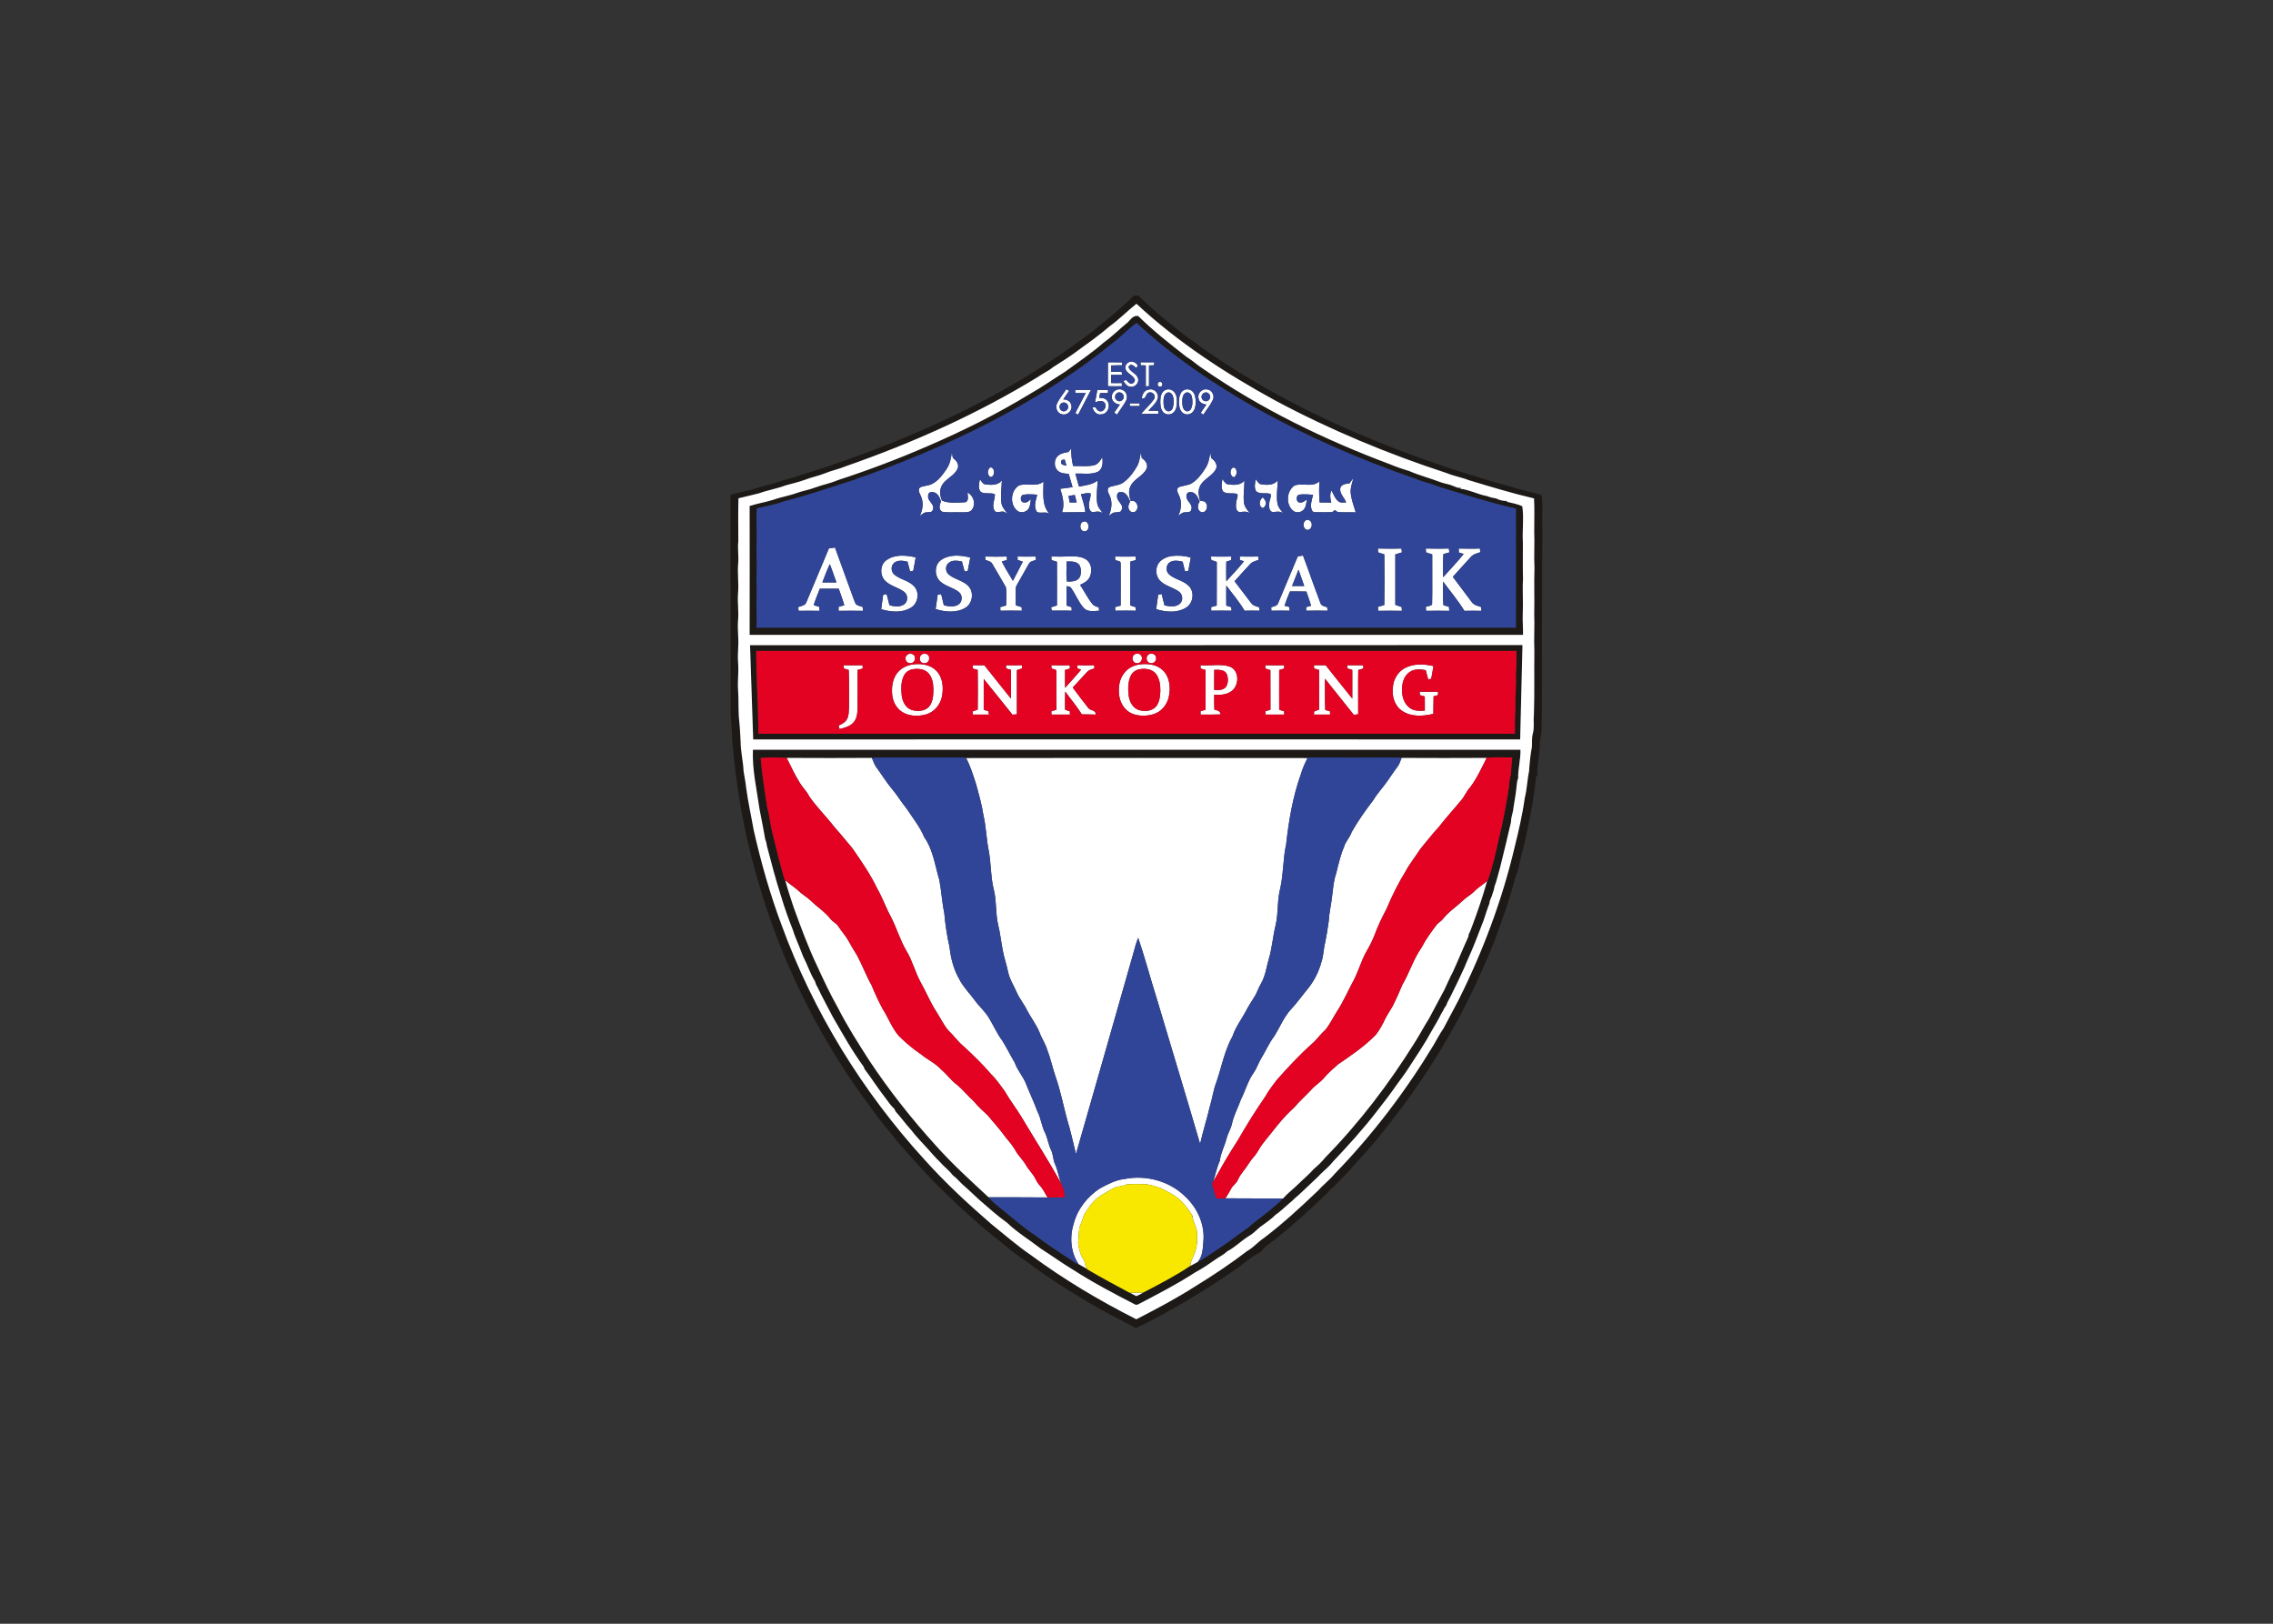 <svg clip-rule="evenodd" fill-rule="evenodd" stroke-linejoin="round" stroke-miterlimit="2" viewBox="0 0 560 400" xmlns="http://www.w3.org/2000/svg" xmlns:xlink="http://www.w3.org/1999/xlink"><rect x="0" y="0" width="560" height="400" fill="#333333" stroke="none"/><clipPath id="a"><path clip-rule="evenodd" d="m9.5 6.396h29.562v37.604h-29.562z"/></clipPath><g transform="matrix(6.765 0 0 6.765 115.729 29.528)"><g clip-path="url(#a)"><path d="m10.594 23.234c.052.605.146 1.203.239 1.802.073.266.105.547.162.818.146.61.297 1.214.469 1.813.01.005.02.015.026.021.088.333.198.661.307.989.255.714.521 1.432.849 2.12.239.526.489 1.052.771 1.552.333.656.729 1.271 1.125 1.891.729 1.099 1.547 2.135 2.432 3.114.599.667 1.266 1.271 1.922 1.88.167.209.396.355.594.532.359.276.698.593 1.083.838.422.318.865.615 1.318.906.088.058.172.136.281.157.104.057.208.119.312.177l.006.015c.505.297 1.02.573 1.536.849h.01c.079.042.157.084.24.125.083-.036.172-.078.25-.13.583-.302 1.167-.604 1.708-.969.094-.047.188-.093.276-.145.084-.042.172-.094.256-.146.38-.261.776-.505 1.14-.787.193-.156.417-.276.594-.453.385-.297.776-.588 1.12-.927.166-.193.37-.338.547-.521.187-.182.395-.349.567-.547.151-.13.297-.265.422-.422 1.235-1.265 2.313-2.682 3.255-4.182.183-.281.334-.583.516-.864.188-.355.38-.709.568-1.063.104-.219.198-.443.312-.656.193-.422.37-.86.563-1.281 0-.021.005-.058.01-.084.057-.104.099-.224.141-.338.198-.526.38-1.063.531-1.604l.026-.021c.188-.521.297-1.063.422-1.599.141-.584.25-1.177.344-1.771.01-.162.031-.328.073-.484.01-.209.031-.417.052-.625-.313.01-.625-.021-.933.02-1.031.006-2.067.006-3.104 0-.073-.005-.146-.015-.218-.015-1.021 0-2.037.005-3.058 0-.052 0-.099.005-.146.021-4.145-.006-8.291-.006-12.437 0-.037-.026-.089-.016-.136-.021-.895.005-1.796 0-2.692 0-.203.005-.401-.005-.599.015-1.037.006-2.073.006-3.104 0-.318-.026-.636-.026-.948 0m-.281-.297h27.953c.01.349-.094.693-.084 1.042-.036.073-.041.156-.052.235-.021.281-.078.557-.12.838-.015.177-.093.339-.093.516-.11.494-.229.984-.349 1.479-.052.213-.115.427-.172.64-.016.068-.042.136-.068.204-.015.052-.026.109-.036.161-.026.068-.047.13-.063.198-.031.062-.057.13-.083.203-.005.021-.011.063-.011.083-.083.198-.14.401-.208.605-.193.5-.38 1.005-.609 1.489-.031.078-.058.156-.094.235-.156.338-.312.671-.479 1.005-.057.125-.141.245-.182.375-.026.036-.047.073-.073.109-.032.068-.068.136-.11.198-.099.208-.218.401-.338.599-.261.484-.573.943-.875 1.406-.12.198-.261.375-.396.563-.229.333-.474.651-.724.969-.5.651-1.052 1.26-1.62 1.859-.13.172-.302.302-.453.453-.026.026-.052.052-.078.083-.188.172-.37.355-.557.526-.099.094-.198.188-.302.271-.063.073-.136.125-.209.188-.161.135-.312.286-.489.401-.136.151-.308.265-.469.385-.167.11-.292.271-.469.375-.286.172-.526.422-.823.578-.125.125-.286.193-.432.297-.234.167-.479.334-.734.469-.672.437-1.386.802-2.094 1.172h-.073c-.771-.396-1.542-.802-2.271-1.271-.401-.24-.776-.516-1.172-.766-.406-.317-.854-.583-1.234-.948-.36-.255-.683-.552-1.021-.838-.047-.047-.099-.094-.151-.141-.151-.151-.313-.291-.474-.432-.078-.083-.156-.167-.24-.245-.078-.047-.135-.125-.192-.193-.12-.125-.256-.234-.37-.369-.151-.141-.287-.302-.432-.459-.204-.234-.428-.453-.615-.703-.198-.213-.365-.453-.557-.661-.021-.037-.037-.068-.052-.099-.141-.13-.245-.297-.365-.448-.25-.328-.469-.677-.724-1.005-.005-.021-.021-.058-.026-.084-.422-.573-.771-1.203-1.13-1.823-.141-.276-.292-.546-.433-.828-.057-.114-.104-.229-.171-.338-.016-.042-.026-.084-.042-.125-.177-.281-.276-.61-.432-.906-.084-.23-.183-.454-.271-.678-.037-.099-.078-.192-.104-.291-.157-.396-.302-.797-.422-1.203-.198-.61-.36-1.23-.521-1.849-.016-.089-.031-.172-.063-.25-.062-.37-.14-.735-.208-1.099-.099-.719-.271-1.427-.239-2.157m.119-3.598c.006 1.005.073 2.005.084 3.015 9.182-.005 18.364-.005 27.547 0-.006-.312 0-.62.02-.927-.015-.401.037-.802.016-1.208.021-.292.026-.589.021-.88zm-.224-.209c9.375 0 18.75 0 28.131-.005-.026 1.146-.058 2.292-.084 3.438-9.312-.006-18.625 0-27.932 0-.047-1.146-.073-2.292-.115-3.433m13.193-10.995c-1.151.948-2.411 1.756-3.713 2.48-1.657.916-3.396 1.666-5.178 2.312-.166.047-.333.109-.494.177-.855.271-1.703.568-2.568.787-.323.119-.656.177-.99.255-.02.239-.02.479-.01.719.021.349-.021.697 0 1.046s-.021.698 0 1.047c.016.24-.01.485-.005.724-.005.271.026.537-.005.808 9.223-.006 18.442 0 27.661 0 0-1.448.005-2.891 0-4.339-.531-.104-1.047-.271-1.563-.411-.526-.167-1.062-.308-1.578-.5-.187-.053-.375-.105-.552-.183-2.021-.698-3.984-1.557-5.849-2.604-1.521-.87-2.984-1.864-4.271-3.057-.317.219-.572.515-.885.739m.563-.765c.109-.11.208-.266.385-.224.547.541 1.151 1.015 1.755 1.484.209.125.38.292.584.422 2.109 1.464 4.427 2.594 6.828 3.49.234.099.468.177.708.25.359.156.74.255 1.104.395.162.063.333.073.49.146.088.032.177.089.276.058l-.021.041c.307.037.588.177.885.25.016.005.052.011.068.011.12.047.245.078.375.099.052.036.115.052.177.067.063.011.125.026.193.016l-.005.031c.187.052.39.078.567.167.058.432-.005.88.021 1.318 0 .442-.01.885.005 1.328-.026.427.011.854-.01 1.281-.01.255.01.505.01.755h-28.166c.005-1.562 0-3.13 0-4.693.286-.093.583-.14.864-.229.292-.104.594-.146.881-.255.213-.073.437-.109.651-.193.265-.099.552-.151.817-.265 1.104-.36 2.193-.771 3.261-1.235 1.276-.552 2.526-1.171 3.718-1.895.448-.256.875-.553 1.313-.829.469-.343.953-.671 1.391-1.052.312-.224.583-.5.875-.739m-.657.14c-.39.344-.817.641-1.239.943-.261.203-.547.37-.823.552-.172.141-.375.229-.557.36-2.204 1.349-4.573 2.406-7.011 3.255-.245.104-.505.151-.75.255-.239.094-.489.141-.724.234-.229.084-.469.136-.703.203-.312.12-.651.172-.964.287-.25.062-.5.125-.75.182-.015.521-.005 1.047-.005 1.568-.036.271.021.536-.005.807-.031.36.026.719-.005 1.078-.026.339.031.677 0 1.011-.026.323.026.646.005.969-.016.203-.016.406 0 .604.021.312-.026.619-.005.927.031.396 0 .797.047 1.187.026.235.031.469.047.703 0 .365.093.724.104 1.089.036.198.078.401.099.604.067.511.182 1.016.271 1.526.265 1.172.593 2.333 1.01 3.458 1.156 3.157 2.948 6.068 5.208 8.547.756.844 1.584 1.615 2.438 2.349.479.386.943.792 1.448 1.136 1.203.89 2.495 1.656 3.828 2.333.734-.375 1.463-.76 2.156-1.203.651-.401 1.287-.823 1.891-1.287.229-.125.39-.333.609-.473.693-.527 1.328-1.115 1.953-1.709.193-.224.438-.401.625-.63 1.375-1.417 2.578-3 3.599-4.688.115-.203.224-.411.36-.604.177-.338.359-.672.536-1.01.891-1.776 1.594-3.646 2.052-5.583.146-.594.287-1.188.37-1.797.083-.318.088-.651.156-.974.021-.292.047-.589.104-.88.011-.162-.01-.323.032-.485.067-.224.015-.458.041-.687.026-.782.005-1.558.016-2.339-.021-.443.015-.88-.005-1.323.015-.568-.011-1.13.005-1.693-.021-.442.015-.885-.005-1.328 0-.395.015-.797-.006-1.198-.802-.187-1.588-.427-2.385-.666-.255-.104-.536-.146-.792-.255-2.156-.704-4.26-1.579-6.26-2.651-1.802-.985-3.537-2.115-5.042-3.516-.333.26-.625.568-.974.812m.87-1.109c.057 0 .115-.005.172-.005.557.557 1.177 1.047 1.802 1.531.141.099.292.193.422.307 2.807 2 5.984 3.417 9.245 4.495.724.229 1.448.458 2.182.651.344.12.703.167 1.047.292.031.474 0 .953.016 1.432-.016 1.88-.011 3.761-.011 5.636-.005.458 0 .916-.021 1.375.026.203-.057.395-.062.599.015.39-.11.765-.089 1.156-.01.01-.036.036-.047.047-.078.854-.26 1.698-.448 2.536-.088.313-.156.641-.234.958-.01.011-.026.026-.036.037-.204.818-.49 1.62-.776 2.411-.438 1.068-.912 2.12-1.474 3.131-.516.927-1.084 1.828-1.714 2.692-.557.755-1.13 1.511-1.776 2.193-.135.135-.245.292-.38.427-.224.208-.401.458-.646.641-.156.192-.349.349-.526.521-.115.104-.214.218-.344.307-.01.015-.036.047-.047.062-.302.25-.583.526-.896.761-.213.229-.541.343-.708.614-.39.198-.703.511-1.068.74-1.114.766-2.281 1.453-3.494 2.052-.287-.161-.584-.302-.87-.458-.979-.521-1.922-1.115-2.828-1.75-.214-.188-.459-.318-.677-.49-.276-.198-.521-.437-.797-.635-.776-.631-1.505-1.313-2.214-2.021-.515-.563-1.052-1.115-1.521-1.719-.323-.37-.614-.766-.901-1.161-1.817-2.474-3.182-5.276-4.01-8.23-.474-1.651-.766-3.354-.896-5.062.005-.339-.062-.672-.047-1.005-.01-2.604 0-5.203-.01-7.808.328-.114.677-.151 1.005-.265.25-.089.51-.13.76-.219.271-.099.563-.146.834-.255 1.12-.344 2.224-.735 3.307-1.172 2.615-1.052 5.141-2.385 7.37-4.12.25-.213.515-.406.755-.625.219-.203.458-.38.651-.604" fill="#1c1917" fill-rule="nonzero"/></g><g fill-rule="nonzero"><path d="m24.036 42.708c.162-.005.329 0 .49-.005-.078.052-.161.094-.25.13-.078-.041-.161-.083-.24-.125m-.192-4.14c.781-.157 1.635.073 2.208.63.453.422.734 1.047.667 1.672-.021.245-.031.526-.209.719-.088.052-.182.099-.27.145.015-.198.135-.364.187-.546.063-.193.073-.396.063-.599.015-.245-.162-.448-.172-.688-.203-.328-.459-.646-.813-.823-.12-.062-.239-.125-.359-.187-.203-.052-.396-.141-.61-.136-.197 0-.401-.005-.598.005-.172.094-.381.058-.542.167-.177.104-.354.203-.521.318-.214.177-.375.406-.51.64-.042.162-.115.313-.167.469-.016.182-.026.365-.042.547.026.229.089.458.229.646 0 .026.011.073.011.094.031.067.062.135.088.203-.104-.058-.208-.12-.312-.177-.281-.417-.333-.974-.182-1.453.135-.537.494-1 .958-1.303.286-.151.573-.307.896-.343m12.745-10.479c.14-.146.317-.24.463-.375-.151.541-.333 1.078-.531 1.604-.042.114-.084.234-.141.343-.005.021-.01.058-.01.079-.193.421-.37.859-.563 1.281-.114.213-.208.437-.312.656-.188.354-.38.708-.568 1.063-.182.281-.333.583-.516.864-.937 1.5-2.015 2.917-3.255 4.182-.125.157-.271.292-.422.422-.171.198-.38.365-.567.552-.177.177-.381.323-.547.516-.698.005-1.401-.005-2.099-.005.073-.11.135-.219.198-.333.062-.136.208-.209.26-.349.089-.209.255-.36.37-.553.062-.099.13-.192.208-.281.131-.14.203-.323.323-.474.37-.453.703-.927 1.141-1.312.193-.235.427-.433.63-.656.141-.162.328-.266.464-.433.151-.177.333-.333.51-.489.479-.328.969-.657 1.375-1.078.146-.183.255-.396.354-.605.099-.198.24-.369.323-.573.109-.208.193-.427.287-.64.26-.438.401-.932.697-1.354.162-.308.365-.589.579-.865.062-.062.14-.099.198-.172.203-.265.494-.448.734-.677.125-.125.292-.208.417-.338m-25.099-.402c.104.094.218.178.333.261.13.094.24.219.375.307.135.089.25.203.37.313.203.172.422.333.588.547.073.093.198.14.261.244.125.188.276.355.385.552.094.172.193.339.302.506.193.359.334.75.537 1.109.119.286.25.573.401.849.203.323.333.693.588.984.245.24.505.464.792.657.239.203.542.333.755.573.203.171.359.395.573.552.219.182.396.406.609.599.151.182.323.343.5.505.224.265.454.521.657.802.125.151.255.302.354.474.104.198.281.349.39.547.099.172.256.312.344.494.037.079.084.157.141.224.13.131.203.297.297.454-.714-.006-1.427-.006-2.146-.006-.656-.609-1.323-1.213-1.917-1.88-.89-.979-1.708-2.015-2.437-3.114-.396-.62-.792-1.235-1.125-1.891-.282-.5-.532-1.026-.771-1.552-.328-.688-.589-1.406-.849-2.12-.109-.328-.219-.656-.307-.99m22.448-4.453c1.031.006 2.067.006 3.098 0-.187.365-.354.745-.604 1.073-.135.141-.198.328-.328.474-.265.323-.552.63-.807.964-.24.255-.453.536-.677.802-.172.276-.38.521-.531.807-.266.432-.495.891-.693 1.36-.162.312-.318.63-.438.963-.088.214-.192.422-.312.625-.177.323-.276.682-.443 1.01-.203.37-.37.766-.599 1.12-.151.235-.271.495-.448.709-.177.151-.302.349-.479.5-.463.411-.88.864-1.292 1.328-.14.192-.296.38-.406.593-.359.511-.687 1.042-1 1.584-.323.495-.614 1.005-.906 1.521.083-.256.135-.521.245-.766.031-.286.177-.536.245-.812.046-.183.156-.344.197-.532.063-.307.219-.583.323-.88.167-.323.256-.687.469-.979.109-.156.162-.339.261-.505.166-.266.286-.563.479-.813.208-.328.349-.698.614-.989.214-.224.386-.474.584-.709.25-.297.432-.656.531-1.031.078-.229.073-.474.135-.708.052-.25.089-.5.125-.75.016-.313.094-.615.125-.922.037-.276.052-.557.146-.823.083-.328.151-.656.287-.969.052-.198.213-.344.281-.542.229-.411.505-.796.791-1.171.152-.256.36-.469.527-.714.114-.156.213-.323.333-.474.083-.099.12-.224.167-.344m-15.86.006c4.141-.006 8.287-.006 12.432 0-.093.187-.182.38-.239.578-.297.828-.443 1.698-.537 2.562-.119.526-.093 1.073-.213 1.604-.12.427-.068.886-.167 1.318-.104.412-.13.839-.25 1.245-.068.219-.099.448-.177.661-.057.177-.167.323-.234.495-.094.24-.261.438-.38.662-.167.338-.412.64-.532 1-.291.52-.396 1.114-.588 1.671-.115.292-.151.61-.245.912-.104.448-.25.891-.349 1.344-.516-1.771-1.057-3.537-1.583-5.308-.23-.729-.427-1.474-.672-2.198-.078.183-.125.375-.177.563-.698 2.437-1.386 4.875-2.089 7.307-.104-.406-.187-.817-.312-1.219-.146-.526-.245-1.067-.427-1.583-.115-.328-.178-.667-.308-.989-.062-.224-.203-.417-.281-.636-.12-.297-.323-.547-.464-.828-.104-.214-.26-.396-.359-.615-.104-.25-.26-.479-.318-.744-.057-.282-.156-.552-.203-.834-.057-.297-.088-.604-.161-.896-.104-.437-.052-.89-.167-1.322-.114-.459-.088-.938-.182-1.401-.083-.417-.089-.849-.188-1.266-.062-.401-.172-.787-.281-1.177-.104-.307-.193-.62-.349-.906m-6.536-.006c1.036.006 2.067.006 3.104 0 .052.12.088.245.167.349.192.256.354.532.562.776.193.224.339.485.531.714.224.344.49.667.651 1.052.318.453.386 1.026.547 1.552.073.396.094.802.177 1.198.037.422.099.839.193 1.25.047.411.151.818.359 1.177.141.276.37.5.552.75.167.234.391.417.532.667.166.271.291.562.479.812.161.261.297.537.453.802.089.256.271.464.385.709.141.359.308.708.443 1.073.13.244.146.526.276.77.094.204.12.427.219.631.078.156.068.343.141.505.109.229.135.489.234.729-.448-.828-.964-1.615-1.443-2.422-.193-.323-.432-.625-.614-.953-.162-.214-.308-.438-.506-.625-.307-.365-.651-.693-1-1.016-.203-.166-.354-.39-.552-.573-.182-.213-.297-.474-.453-.708-.219-.344-.37-.724-.573-1.078-.192-.359-.286-.76-.5-1.109-.234-.396-.359-.839-.567-1.245-.183-.334-.308-.698-.5-1.031-.25-.521-.579-1-.907-1.469-.218-.255-.422-.516-.646-.766-.296-.385-.651-.724-.927-1.13-.088-.182-.244-.318-.343-.495-.177-.286-.323-.594-.474-.896m22.494-3.26c.323-.182.714-.167 1.063-.083-.026.156-.057.307-.083.463-.037.005-.073.016-.11.021-.031-.109-.062-.224-.088-.339-.198-.036-.427-.052-.599.079-.209.145-.271.421-.266.666 0 .24.089.5.297.641.151.109.349.104.536.088 0-.171 0-.338-.005-.515-.057-.016-.12-.031-.177-.047-.005-.031-.01-.094-.01-.125.224.005.442.005.666 0 0 .031.006.094.006.12-.052.015-.11.031-.162.047-.01.213-.005.427-.01.64-.375.089-.813.12-1.146-.114-.271-.183-.37-.537-.328-.849.015-.282.172-.552.416-.693m-3.291-.115h.427c.318.407.646.808.969 1.214v-1.042c-.058-.021-.12-.036-.177-.057 0-.026-.006-.089-.006-.115h.578c.006.026.011.089.011.115-.063.021-.125.042-.188.057-.01.542 0 1.078 0 1.615-.057.005-.109.01-.161.021-.349-.438-.698-.875-1.052-1.318.005.38-.005.76.01 1.141.058.015.115.031.172.041 0 .042.005.084.005.125h-.588c.005-.031.005-.083.005-.114.057-.026.12-.042.182-.063v-1.448c-.062-.015-.12-.036-.182-.052 0-.031-.005-.094-.005-.12m-1.771 0c.229.006.458.006.682 0 .005.026.005.089.011.12-.063.016-.125.037-.188.052v1.448c.063.021.12.042.182.057 0 .042 0 .079.006.12h-.688c0-.041-.005-.083-.005-.12.062-.02.125-.036.187-.057v-1.443c-.062-.02-.125-.041-.187-.057zm-1.859.167c-.006.245 0 .49 0 .734.145.006.328.016.427-.114.088-.136.088-.323.026-.469-.084-.167-.297-.151-.453-.151m-.5-.167c.349.032.708-.062 1.052.047.354.12.364.636.114.865-.177.161-.437.177-.666.161-.006.183 0 .36.005.542.099.031.219.042.219.177-.24.01-.48.005-.719.005-.005-.041-.005-.078-.005-.12.062-.02.119-.036.182-.057 0-.484.005-.963 0-1.448-.063-.015-.12-.036-.177-.052-.005-.031-.005-.094-.005-.12m-5.433 0c.224.006.443.006.667 0 .005.026.01.089.01.12-.057.016-.114.031-.177.052-.005.214 0 .433 0 .651.193-.224.401-.437.584-.666-.042-.011-.089-.026-.136-.042 0-.026 0-.089-.005-.115.208.006.411.006.62 0 0 .026 0 .089.005.115-.094.031-.193.052-.26.125-.183.187-.349.385-.526.573.182.245.364.489.552.729.067.125.302.073.276.255-.167-.005-.334-.01-.5-.01-.183-.292-.407-.552-.605-.828-.01.218-.005.437-.005.661.058.021.115.037.172.057 0 .042.005.079.005.12h-.672c-.005-.041-.005-.078-.005-.12.063-.02.125-.036.188-.057-.005-.463 0-.922-.005-1.385.015-.099-.12-.084-.178-.12 0-.026-.005-.089-.005-.115m-2.864 0h.422c.322.401.645.813.968 1.214.006-.349.006-.698.006-1.047-.063-.016-.12-.031-.178-.047-.005-.031-.005-.094-.005-.12.193.006.386 0 .578 0 0 .026.006.089.006.115-.063.021-.125.042-.188.062v1.61c-.052.005-.109.01-.161.015-.344-.432-.693-.869-1.047-1.302v1.12c.057.021.114.037.172.057.005.042.01.079.02.12h-.588c0-.036 0-.078-.005-.12.062-.015.125-.036.182-.062.01-.479.005-.958 0-1.443-.057-.015-.115-.036-.177-.052 0-.031-.005-.088-.005-.12m-4.698 0c.229.006.458 0 .687 0 0 .026.005.089.005.12-.062.016-.125.037-.187.052 0 .453.005.901 0 1.354-.005.193-.01.401-.141.553-.13.151-.333.197-.515.244-.011-.041-.021-.083-.037-.125.11-.052.229-.104.297-.213.089-.151.073-.328.083-.495-.005-.443.011-.88-.01-1.318-.057-.015-.12-.036-.177-.052 0-.031-.005-.094-.005-.12m10.776.146c-.146.026-.271.12-.328.255-.099.224-.099.48-.068.719.031.219.156.448.38.516.198.052.443.042.599-.115.136-.151.162-.364.172-.562.005-.219-.021-.464-.161-.646-.141-.177-.386-.203-.594-.167m.062-.182c.276-.026.578.021.782.219.25.239.291.619.224.948-.058.302-.276.573-.573.656-.256.073-.537.073-.782-.031-.25-.11-.411-.365-.453-.631-.047-.302-.005-.64.209-.875.145-.177.369-.265.593-.286m-8.317.182c-.136.021-.266.099-.323.229-.115.219-.11.474-.084.714.021.224.141.469.37.542.214.062.485.046.636-.136.13-.177.145-.401.145-.614 0-.214-.036-.443-.192-.605-.141-.14-.365-.161-.552-.13m.067-.182c.282-.026.594.031.792.245.234.245.26.614.198.932-.063.307-.292.578-.599.656-.281.073-.599.063-.849-.093-.214-.136-.339-.375-.365-.625-.026-.271.011-.573.183-.797.151-.193.396-.302.64-.318m8.506-.349c.093-.078.27-.031.281.104.031.12-.094.24-.214.203-.14-.021-.172-.229-.067-.307m-.516 0c.073-.057.198-.052.255.031.078.115-.01.297-.156.282-.156.005-.219-.219-.099-.313m-7.734-.005c.109-.084.296 0 .27.151.006.12-.135.203-.244.156-.125-.042-.136-.239-.026-.307m-.526.005c.093-.073.265-.031.276.099.031.12-.089.24-.209.208-.146-.021-.182-.229-.067-.307m11.057-3.573c.25.005.5.005.745 0 0 .031-.011.094-.011.13-.057.021-.114.037-.177.058-.005.239-.005.479 0 .713.219-.239.443-.474.646-.729-.052-.016-.099-.031-.151-.042 0-.036-.005-.099-.005-.13.224.005.448.005.677 0v.125c-.099.037-.219.063-.292.146-.193.208-.385.417-.573.63.203.261.401.526.604.792.068.099.188.12.292.156.005.042.005.083.01.125-.182-.005-.359-.005-.541 0-.193-.323-.438-.615-.667-.917-.005.24 0 .485 0 .73.063.02.125.041.182.057.006.047.006.088.011.13-.25-.005-.495-.005-.74 0 0-.042-.005-.088-.005-.13.068-.021.135-.042.203-.057.005-.532 0-1.063.005-1.589-.067-.026-.135-.047-.203-.073 0-.031-.005-.094-.01-.125m-3.495 0c.25.005.5.005.75 0 .005.031.005.094.01.13-.067.016-.135.037-.203.058-.01.531-.005 1.062-.005 1.593.068.021.13.042.198.063.005.042.005.088.01.13-.25-.005-.5-.005-.75 0-.005-.042-.005-.083-.01-.13.068-.021.135-.042.208-.057v-1.537c0-.104-.14-.083-.198-.125-.005-.031-.005-.094-.01-.125m-1.766.182c.011.245-.026.495.016.729.156 0 .354.006.453-.14.078-.13.073-.307.011-.443-.099-.167-.313-.146-.48-.146m-.552-.182c.235.005.464.005.698-.005.209-.005.438.005.604.14.177.152.188.422.094.615-.068.146-.213.219-.349.281.151.229.271.479.443.693.057.078.151.099.239.13 0 .042.006.084.011.12-.188.01-.422.057-.563-.104-.198-.219-.297-.505-.468-.735-.037-.052-.105-.041-.151-.057-.011.235-.006.474-.006.708.058.021.12.037.183.058 0 .041.005.088.005.13-.24-.01-.479 0-.719-.005-.021-.037-.021-.078-.031-.12.073-.021.146-.047.213-.068 0-.531.006-1.057 0-1.588-.067-.021-.13-.042-.198-.063 0-.036-.005-.099-.005-.13m-2.411 0c.26.01.526.005.791 0v.13c-.062.016-.125.037-.187.052.125.24.266.469.406.703.12-.234.245-.463.36-.697-.063-.021-.125-.042-.188-.063 0-.031 0-.094-.005-.125.224.005.437.005.661 0 0 .031.006.094.011.125-.089.037-.214.042-.261.146-.13.224-.255.458-.39.687-.037.068-.089.136-.084.219-.005.198.006.401 0 .599.073.021.146.047.214.068.005.047.005.088.01.13-.26-.005-.52-.005-.781 0-.005-.042-.005-.083-.01-.13.073-.021.146-.042.218-.063-.005-.218.026-.448-.01-.666-.161-.282-.323-.558-.49-.839-.046-.099-.161-.114-.255-.151-.005-.031-.01-.094-.01-.125m11.411.479c-.078.198-.156.396-.234.594h.443c-.068-.198-.136-.396-.209-.594m-.026-.484c.063-.011.125-.021.193-.031.214.578.417 1.161.635 1.734.032.109.157.115.245.151 0 .042.005.083.011.125-.261-.005-.521-.005-.776 0 0-.042-.006-.089-.006-.13.063-.021.125-.037.183-.052-.052-.177-.115-.344-.172-.516-.203-.005-.401-.005-.599-.005-.068.172-.141.344-.198.521.057.015.114.031.177.047.005.047.01.093.01.135-.218-.005-.442-.005-.666 0 0-.042-.005-.083-.005-.125.093-.036.218-.042.255-.156.239-.563.474-1.13.713-1.698m-5.099.297c.094-.177.297-.271.485-.308.239-.031.484-.015.718.053-.031.161-.062.322-.088.484-.031.005-.089.021-.12.026-.031-.12-.062-.24-.088-.359-.152-.037-.318-.063-.459.015-.156.089-.166.334-.036.448.219.193.536.219.734.438.203.224.141.63-.13.781-.323.193-.729.156-1.073.047.021-.177.047-.354.073-.526.031-.005.094-.021.125-.026.036.14.068.276.104.416.172.032.37.068.526-.036.156-.099.156-.349.011-.458-.204-.157-.474-.204-.667-.375-.177-.151-.214-.417-.115-.62m-7.89-.167c.307-.213.713-.177 1.062-.088-.031.161-.062.322-.094.489-.031.005-.088.011-.114.016-.031-.12-.063-.24-.094-.36-.156-.031-.333-.062-.469.037-.151.099-.146.338-.005.443.229.192.583.218.761.484.145.224.078.568-.152.713-.328.204-.744.167-1.093.053.021-.172.047-.349.073-.526.031 0 .093-.011.13-.016.031.135.062.271.094.406.172.042.364.073.52-.021.162-.093.172-.343.032-.458-.229-.188-.558-.219-.745-.458-.156-.214-.13-.558.094-.714m-1.974-.005c.307-.208.708-.167 1.047-.089-.026.162-.058.328-.089.49-.026.005-.083.016-.115.026-.031-.125-.062-.24-.093-.359-.157-.037-.349-.068-.485.041-.135.11-.119.334.016.438.213.177.516.208.708.416.214.224.146.641-.13.787-.323.193-.724.151-1.068.047.026-.177.052-.349.073-.521.032-.01.094-.026.125-.031.037.135.068.276.104.411.172.042.365.073.521-.026.162-.099.162-.354.016-.463-.214-.162-.5-.209-.693-.402-.208-.208-.192-.604.063-.765m19.625-.412c.281.006.562.011.843 0 0 .037.011.105.016.141-.078.021-.146.042-.219.063-.015.281-.005.562-.01.843.25-.281.516-.552.75-.849-.057-.015-.115-.036-.177-.052 0-.036-.005-.109-.005-.146.255.006.515.011.776 0 0 .047.005.094.01.136-.12.041-.255.068-.344.172-.218.239-.437.484-.656.724.229.307.458.614.693.922.078.114.219.135.338.177.006.046.006.093.011.14-.209-.005-.412-.005-.62 0-.229-.375-.516-.713-.776-1.067 0 .286-.005.572.01.859.068.021.136.042.203.062.006.052.011.099.011.146-.281-.005-.563-.005-.844 0-.005-.047-.005-.094-.01-.146.078-.031.172-.026.229-.083.015-.609 0-1.219.005-1.828-.073-.021-.151-.047-.224-.073-.005-.036-.01-.104-.01-.141m-1.745 0c.286.006.573.011.859 0 .005.047.011.094.016.141-.078.021-.162.047-.24.073v1.838c.078.027.157.053.229.079.006.046.006.093.011.14-.287-.005-.578-.005-.865 0 0-.047-.005-.094-.005-.146.073-.02.151-.041.229-.067.011-.615.011-1.229 0-1.844-.073-.026-.151-.047-.224-.073-.005-.036-.005-.104-.01-.141m-20.229 1.235h.51c-.078-.224-.156-.448-.239-.667-.105.214-.183.443-.271.667m.239-1.24c.073-.01.146-.021.219-.031.224.63.458 1.255.682 1.88.026.068.047.136.089.193.068.052.156.062.234.088.006.052.011.099.016.146-.297-.005-.594-.005-.891 0v-.146c.068-.02.136-.041.209-.057-.058-.208-.136-.406-.203-.604h-.688c-.078.198-.161.396-.224.599.068.021.135.042.208.062 0 .047 0 .094.006.146-.256-.005-.506-.005-.761 0-.005-.031-.015-.099-.021-.135.11-.047.261-.052.302-.183.276-.651.547-1.307.823-1.958m9.25-.969c.219-.093.287.323.073.349-.187.021-.229-.281-.073-.349m8.099-.041c.084-.078.219.005.229.109.032.115-.072.271-.197.219-.12-.063-.131-.245-.032-.328m-1.593-.479c-.12-.105-.073-.287.046-.37.063.078.141.166.099.276-.02.052-.078.151-.145.094m-8.834-.803c.287-.098.636.073.891-.14 0 .39-.073.844.208 1.167-.14-.089-.312.01-.448-.063-.13-.182-.041-.422.011-.625-.167-.016-.344-.026-.511 0-.13.042-.109.292.037.281.099.021.172-.062.245-.119-.021.119-.021.255-.094.359-.089.13-.313.161-.427.042-.256-.235-.214-.719.088-.901m8.615-.23c.057.063.094.151.177.183.219.036.474.052.63-.136-.005.271-.057.542-.016.813.016.151.131.271.214.39-.104-.093-.24-.067-.37-.047-.156-.02-.151-.224-.135-.343 0-.104.088-.219.041-.323-.166-.052-.364.021-.51-.084-.099-.13-.047-.307-.031-.453m-1.209-.005c.053.063.094.156.178.188.213.036.474.057.625-.131 0 .266-.053.537-.016.808.016.156.13.271.219.396-.104-.099-.245-.073-.375-.053-.151-.026-.146-.224-.131-.343 0-.104.084-.219.042-.318-.161-.057-.37.021-.515-.089-.094-.135-.042-.307-.027-.458m-8.802.469c-.109-.125-.057-.313-.031-.458.057.057.094.161.182.182.219.031.474.047.62-.141-.01.271-.052.542-.015.813.015.156.13.276.218.396-.062-.027-.119-.089-.198-.073-.088 0-.224.062-.281-.047-.099-.183.026-.396.021-.584-.151-.078-.359.011-.516-.088m13.433-.313c.041-.062.088-.125.14-.187-.041.177-.114.349-.099.531.021.245.115.474.183.714-.203-.006-.401.005-.605-.006-.062.006-.109-.046-.156-.078-.041.032-.073.078-.125.078-.198.006-.401.006-.599 0-.062.006-.109-.046-.125-.104-.052-.177.016-.359.058-.531-.167-.01-.334-.026-.495-.005-.151.021-.13.312.036.286.094.011.162-.062.235-.114-.026.114-.026.245-.094.343-.083.136-.302.178-.422.063-.26-.229-.229-.708.062-.906.287-.115.662.083.907-.157-.011.256-.016.516.01.771.141 0 .281 0 .422.005-.036-.145-.062-.302.01-.442.079.14.125.297.25.396.079.067.188.036.282.041-.058-.177-.245-.317-.214-.515.037-.157.214-.162.339-.183m-4.266-.562c.151-.068.203.213.104.302-.031.068-.109.031-.135-.021-.063-.083-.047-.208.031-.281m-8.823-.016c.188-.021.188.365 0 .349-.109-.083-.109-.26 0-.349m7.839.031c.114-.171.146-.375.182-.578.01.068.021.136.031.209.13.083.245.244.172.401-.141.265-.479.364-.594.646-.073.166-.031.343.016.51.078.005.172 0 .214.078.093.125.01.37-.167.333-.162-.057-.151-.27-.063-.385-.062-.151-.151-.365-.349-.344-.083-.01-.135.068-.13.141-.021.187.24.286.177.484-.01.11-.13.104-.213.11-.11-.011-.188.073-.266.13.115-.235.146-.521.021-.761-.042-.083-.104-.224 0-.286.161-.063.344-.057.49-.151.203-.135.348-.333.479-.537m-2.49-.072c.089-.157.104-.339.141-.511.01.073.021.141.031.208.12.084.24.224.182.381-.125.286-.489.38-.604.677-.073.161-.031.344.021.51.203-.057.323.209.198.354-.063.084-.198.068-.245-.02-.073-.099-.031-.224.026-.313-.062-.151-.151-.37-.354-.344-.083-.01-.13.068-.125.141-.01.151.135.239.182.37.011.067 0 .151-.057.198-.078.031-.162.02-.24.036-.073.026-.13.078-.187.125.109-.24.146-.531.021-.771-.042-.083-.104-.219 0-.281.177-.068.385-.063.536-.188.198-.151.354-.359.474-.572m-6.745-.511c.016.073.026.141.037.208.12.084.239.224.177.381-.115.276-.443.369-.578.625-.094.172-.068.38.005.547.26.109.547.067.823.062.177-.016.109-.245.109-.359.219.114.308.406.172.614-.088.136-.266.104-.406.11-.229-.011-.464.02-.688-.021-.145-.078-.099-.255-.047-.375-.041-.162-.151-.365-.349-.339-.13-.005-.135.157-.104.245.058.13.229.24.157.401-.026.099-.136.078-.214.089-.109-.006-.182.078-.26.13.104-.219.145-.479.046-.708-.036-.094-.114-.193-.067-.297.062-.078.182-.073.276-.099.328-.052.541-.339.719-.599.125-.183.166-.401.192-.615m4.25 1.589c.016.083.032.161.042.239h.255c-.021-.088-.047-.177-.068-.271-.078.011-.151.021-.229.032m-.271-1.235c-.015.115.12.11.198.136-.02-.078-.046-.151-.067-.224-.058 0-.136.01-.131.088m.266-.364c.037-.042.073-.084.104-.13-.005.218.016.432.068.64.255-.005.51.031.76-.026.151-.036.23-.172.302-.292.027.188.027.443-.177.537-.25.104-.536.047-.802.057.042.162.084.318.131.474.234-.047.484-.068.677-.219-.006.271-.052.537-.016.808.016.156.13.271.219.396-.099-.089-.219-.084-.339-.058-.13.032-.177-.125-.177-.224-.021-.151.078-.302.057-.453-.114-.031-.234.011-.349.026.053.219.146.432.157.656-.282.006-.563 0-.844.006.099-.282.021-.584-.068-.855.151-.02.297-.041.448-.062-.047-.161-.094-.323-.14-.484-.115-.011-.235-.011-.334-.068-.219-.12-.229-.469-.031-.609.099-.079.234-.094.354-.12m2.234-1.771h.365c-.005.026-.005.078-.005.099h-.354c0-.021-.006-.073-.006-.099m2.735-.391c-.094.021-.151.136-.104.219.041.109.203.13.265.031.099-.109-.026-.297-.161-.25m-.229.224c-.052-.177.104-.364.286-.344.188 0 .313.219.24.381-.089.192-.235.359-.349.541-.021-.015-.073-.047-.099-.062.068-.104.135-.203.208-.302-.125-.021-.26-.073-.286-.214m-.453-.224c-.131.058-.136.224-.141.344.005.115.01.255.12.318.073.052.177-.005.203-.078.062-.136.057-.297.026-.443-.021-.089-.115-.177-.208-.141m-.089-.088c.104-.058.25-.037.328.052.094.099.11.25.11.38s-.021.276-.12.375-.282.104-.375-.005c-.104-.104-.115-.266-.115-.406.005-.146.037-.318.172-.396m-.594.088c-.135.058-.14.224-.14.349.005.11.005.255.119.313.089.057.198-.021.219-.11.042-.13.042-.276.011-.406-.021-.088-.11-.182-.209-.146m-.088-.088c.109-.063.265-.032.343.073.099.119.099.286.089.437-.005.12-.042.245-.141.318-.109.088-.291.068-.369-.047-.094-.125-.094-.286-.089-.432.005-.131.042-.282.167-.349m-.844.297c.016-.151.104-.313.271-.323.187-.047.37.151.307.338-.062.177-.219.297-.338.438h.359c0 .036 0 .073.005.109-.213.005-.422.005-.63.005.151-.182.333-.338.474-.536.083-.115-.042-.281-.177-.245-.141.021-.099.261-.271.214m-.88-.204c-.104.047-.125.209-.031.271.083.084.234.021.25-.093.031-.12-.11-.235-.219-.178m-.209.136c-.005-.193.219-.318.386-.24.156.063.203.261.13.396-.094.177-.224.333-.328.505-.037-.026-.068-.047-.104-.073.073-.093.135-.197.208-.296-.156-.006-.312-.12-.292-.292m-.531-.24c.13 0 .261 0 .391.006 0 .026 0 .078-.005.109h-.282c-.01.057-.026.115-.036.172.094.01.208.005.276.088.161.167.052.5-.188.516-.166.036-.296-.104-.333-.255h.109c.047.062.089.151.183.146.166.005.255-.235.125-.339-.099-.078-.224-.016-.323.01.031-.151.057-.302.083-.453m-.802.006c.193-.006.38-.006.573-.006-.156.302-.312.599-.469.901-.026-.015-.078-.041-.104-.052.125-.25.255-.489.38-.734h-.38zm-.521.494c-.083.073-.062.219.037.266.104.057.245-.047.224-.167-.006-.12-.172-.187-.261-.099m-.135-.021c.088-.177.219-.333.328-.505.026.016.078.047.104.063-.073.099-.14.203-.213.307.125.005.26.063.291.198.068.198-.146.406-.343.344-.178-.037-.25-.255-.167-.407m3.729-.77c.115-.026.141.177.021.172-.11.02-.13-.167-.021-.172m-.698-.714h.5c-.005.031-.005.083-.005.109-.063 0-.125 0-.182.006v.755c-.032 0-.089.005-.12.005v-.76c-.063-.005-.125-.005-.188-.005 0-.027 0-.079-.005-.11m-.547.245c-.041-.151.104-.297.255-.266.099.011.282.141.125.224-.062-.083-.203-.177-.265-.041.031.187.276.224.333.401.078.172-.094.359-.271.328-.125-.011-.192-.12-.255-.209.026-.01.073-.031.099-.041.052.047.094.099.151.135.083.021.172-.047.172-.135-.057-.177-.286-.219-.344-.396m-.64-.245c.171 0 .343 0 .52.005-.005.026-.005.078-.005.105-.135 0-.265 0-.396.005v.234c.125 0 .256-.01.386.005 0 .026.01.078.015.104h-.401v.297c.131.006.261.006.386 0 .005.042.005.078.01.115-.172.005-.344.005-.515 0zm-12.927 14.109c-.032.73.14 1.438.239 2.157.068.364.146.729.208 1.099.032.078.053.161.063.25.161.619.323 1.239.521 1.849.12.406.265.807.422 1.203.026.099.067.192.104.291.088.224.187.448.271.678.156.296.255.625.432.906.016.041.026.083.042.125.067.109.114.224.171.338.141.282.292.552.433.828.359.62.708 1.25 1.13 1.823.005.026.021.063.031.084.25.328.469.677.724 1.005.12.151.219.318.365.448.01.031.026.062.047.099.192.208.359.448.557.661.187.25.411.469.62.703.14.157.276.318.427.459.114.135.25.244.37.369.057.068.114.146.192.193.084.078.162.162.245.245.156.141.318.281.474.432.047.047.099.094.151.141.333.286.656.583 1.016.838.38.365.828.631 1.234.948.396.25.771.526 1.172.766.729.469 1.5.875 2.271 1.271h.073c.708-.37 1.422-.735 2.093-1.172.256-.135.5-.302.74-.469.141-.104.302-.172.427-.297.297-.156.537-.406.823-.578.177-.104.302-.265.469-.375.161-.12.333-.234.474-.38.177-.12.323-.271.484-.406.073-.063.146-.115.208-.188.105-.083.204-.177.303-.271.187-.171.369-.354.557-.526.026-.031.052-.057.078-.083.151-.151.323-.281.453-.453.568-.599 1.12-1.208 1.62-1.859.25-.318.495-.636.724-.969.135-.188.276-.365.401-.563.302-.463.614-.922.875-1.406.114-.198.234-.391.333-.599.042-.062.078-.13.11-.198.026-.036.046-.073.073-.109.041-.13.125-.25.182-.375.166-.334.328-.667.479-1.005.036-.079.062-.157.099-.235.224-.484.411-.989.604-1.489.068-.203.13-.407.208-.605 0-.02.006-.062.011-.083.031-.073.052-.14.083-.203.016-.068.037-.13.063-.198.015-.052.02-.109.036-.161.026-.068.052-.136.068-.203.057-.214.125-.428.172-.641.119-.495.244-.984.354-1.479-.005-.177.078-.339.088-.516.042-.281.099-.557.12-.838.011-.079.016-.162.052-.235-.01-.349.094-.693.084-1.041h-27.954m-.104-3.808c.042 1.141.073 2.287.115 3.432 9.312 0 18.62-.005 27.932 0 .031-1.145.058-2.291.084-3.437-9.375.005-18.756.005-28.131.005m13.761-11.76c-.297.239-.568.515-.88.739-.438.381-.922.709-1.391 1.052-.438.276-.859.573-1.313.829-1.187.724-2.437 1.343-3.718 1.895-1.068.464-2.157.875-3.261 1.235-.265.114-.547.166-.817.265-.214.084-.438.12-.651.193-.287.109-.589.151-.875.255-.287.089-.584.136-.87.229 0 1.563.005 3.131 0 4.693h28.166c.006-.25-.02-.5-.01-.755.021-.427-.016-.854.01-1.281-.015-.443 0-.886-.005-1.328-.026-.438.042-.886-.021-1.318-.177-.089-.375-.115-.567-.167l.005-.031c-.068.01-.125-.005-.193-.016-.062-.015-.125-.031-.177-.067-.13-.021-.255-.052-.375-.099-.016 0-.052-.005-.068-.011-.297-.073-.578-.213-.885-.25l.021-.041c-.099.031-.188-.026-.276-.058-.157-.073-.328-.083-.485-.146-.364-.14-.75-.239-1.109-.395-.24-.073-.474-.151-.708-.25-2.396-.896-4.719-2.026-6.828-3.49-.204-.13-.375-.297-.584-.422-.604-.469-1.208-.943-1.755-1.484-.172-.042-.276.114-.38.224m-.656.14c.343-.244.635-.552.968-.812 1.505 1.401 3.24 2.531 5.042 3.516 2 1.072 4.104 1.947 6.26 2.651.256.109.537.151.797.255.792.239 1.578.479 2.38.666.021.401.006.803.006 1.198.02.443-.016.886.01 1.328-.021.563.005 1.125-.01 1.693.02.443-.016.88.005 1.323-.011.781.01 1.557-.016 2.339-.026.229.026.463-.041.687-.042.162-.021.323-.032.485-.057.291-.083.588-.104.885-.068.318-.073.651-.156.969-.083.609-.224 1.203-.37 1.797-.458 1.937-1.161 3.807-2.052 5.583-.177.338-.359.672-.536 1.01-.136.193-.24.401-.36.604-1.021 1.688-2.224 3.271-3.599 4.688-.187.229-.427.406-.625.63-.625.594-1.26 1.182-1.953 1.709-.219.14-.38.348-.609.473-.604.464-1.24.886-1.891 1.287-.693.443-1.422.828-2.151 1.203-1.339-.677-2.63-1.443-3.833-2.333-.505-.344-.969-.75-1.448-1.136-.849-.734-1.682-1.505-2.438-2.349-2.26-2.479-4.052-5.39-5.203-8.547-.422-1.125-.75-2.286-1.015-3.458-.089-.51-.204-1.015-.271-1.526-.021-.203-.063-.406-.094-.604-.016-.365-.109-.724-.109-1.089-.016-.234-.021-.468-.047-.703-.047-.39-.016-.791-.047-1.187-.021-.308.026-.615.005-.927-.016-.198-.01-.401 0-.604.026-.323-.031-.646-.005-.969.031-.334-.026-.672 0-1.011.031-.359-.026-.718.005-1.078.026-.271-.026-.536.005-.807 0-.521-.01-1.047.005-1.568.25-.057.5-.12.75-.182.313-.115.652-.167.964-.287.234-.067.474-.119.703-.203.235-.093.485-.14.724-.234.245-.104.505-.151.75-.255 2.438-.849 4.807-1.906 7.011-3.255.182-.131.39-.219.557-.36.276-.182.562-.349.823-.547.422-.307.849-.604 1.245-.948" fill="#fff"/><path d="m14.646 23.234c.198-.02.396-.01.599-.015.896 0 1.797.005 2.693 0 .046.005.098-.005.135.021.156.286.25.599.354.906.109.39.219.776.281 1.177.099.417.105.849.188 1.266.094.463.068.942.177 1.401.12.432.068.885.167 1.323.078.291.104.598.166.895.047.282.146.552.203.834.052.265.214.494.318.744.099.219.25.402.359.615.141.281.344.531.464.828.078.219.219.412.281.636.125.323.193.661.308.989.182.516.281 1.057.427 1.584.125.401.208.812.312 1.218.703-2.432 1.391-4.87 2.089-7.307.052-.188.099-.38.177-.563.245.724.442 1.469.672 2.198.526 1.771 1.067 3.537 1.583 5.308.099-.453.245-.896.349-1.344.094-.302.13-.62.245-.912.192-.557.297-1.151.588-1.671.12-.36.365-.662.532-1 .119-.224.286-.422.38-.662.067-.172.177-.318.234-.495.078-.213.109-.442.177-.661.12-.406.146-.833.25-1.245.099-.432.047-.891.162-1.323.119-.526.099-1.073.213-1.599.099-.864.245-1.734.542-2.562.057-.198.146-.391.239-.578.047-.016.094-.021.146-.021 1.021.005 2.037 0 3.058 0 .072 0 .145.01.218.015-.047.12-.078.245-.161.344-.12.151-.219.318-.333.474-.167.245-.375.458-.527.714-.286.375-.567.76-.796 1.171-.063.198-.224.344-.276.542-.136.313-.204.641-.287.969-.094.266-.109.547-.146.823-.036.307-.109.609-.125.922-.036.25-.073.5-.125.75-.062.234-.057.479-.135.708-.099.375-.281.729-.537 1.031-.192.235-.369.485-.578.709-.265.291-.406.661-.614.989-.193.25-.313.547-.479.813-.099.166-.152.349-.266.505-.208.292-.302.656-.464.979-.104.297-.26.573-.328.88-.036.188-.146.349-.192.532-.068.276-.214.526-.245.812-.11.245-.162.51-.245.766-.01.021-.031.062-.042.083.052.177.11.354.162.531.109 0 .218-.005.328-.01.698 0 1.401.01 2.099.005-.344.339-.735.63-1.12.927-.177.177-.401.297-.594.453-.364.282-.76.526-1.14.787-.084.052-.172.104-.256.146.178-.193.188-.474.204-.719.072-.625-.209-1.25-.667-1.672-.568-.557-1.422-.787-2.203-.63-.323.036-.615.192-.896.343-.464.303-.823.766-.958 1.303-.151.479-.099 1.036.182 1.453-.109-.021-.193-.099-.281-.157-.453-.291-.896-.588-1.318-.906-.385-.245-.724-.562-1.083-.838-.198-.177-.427-.323-.594-.532.713 0 1.432 0 2.146.006h.619c.011-.172-.041-.339-.114-.49-.099-.24-.13-.5-.234-.729-.073-.162-.063-.349-.141-.511-.099-.198-.125-.421-.219-.625-.13-.244-.146-.526-.276-.77-.135-.365-.302-.714-.443-1.073-.114-.245-.296-.453-.385-.709-.156-.265-.292-.541-.453-.802-.193-.25-.313-.541-.479-.812-.141-.25-.365-.433-.532-.667-.182-.25-.411-.474-.552-.755-.208-.354-.317-.766-.359-1.172-.094-.411-.156-.828-.193-1.25-.083-.396-.104-.802-.182-1.198-.156-.526-.224-1.099-.547-1.552-.156-.385-.422-.708-.646-1.052-.192-.229-.338-.49-.536-.714-.203-.244-.365-.52-.557-.776-.079-.104-.115-.229-.167-.349m15.536-6.854c.073.198.141.396.209.594h-.443c.078-.198.156-.396.234-.594m-17.343.464c.093-.224.166-.453.276-.667.083.219.156.443.239.667zm8.895-.761c.162 0 .381-.021.48.146.062.136.062.313-.011.443-.099.146-.297.14-.453.14-.042-.234-.005-.484-.016-.729m.073-2.39c.073-.011.151-.021.229-.032.021.094.047.183.068.271h-.255c-.016-.078-.026-.156-.042-.239m-.271-1.235c-.005-.078.073-.088.131-.088.021.073.041.146.062.224-.078-.026-.208-.021-.193-.136m-.005-2.125c.089-.088.255-.021.261.099.021.12-.12.224-.224.167-.099-.047-.12-.193-.037-.266m5.24-.401c.135-.047.26.141.161.25-.062.099-.224.078-.265-.031-.047-.083.01-.198.104-.219m-.688 0c.099-.036.188.052.214.141.031.146.036.307-.026.443-.031.073-.13.13-.203.078-.11-.063-.115-.209-.12-.318 0-.12.005-.286.135-.344m-.677 0c.094-.036.188.058.209.146.031.13.031.276-.011.406-.026.089-.13.167-.219.11-.114-.058-.114-.203-.119-.318 0-.12.005-.286.14-.344m-1.812.006c.109-.058.25.057.219.177-.016.114-.167.177-.25.093-.094-.062-.079-.224.031-.27m3.401 5.963c0 .031.005.094.01.125.068.026.13.047.198.073 0 .526.005 1.057 0 1.589-.068.015-.135.036-.203.057 0 .041.005.088.005.13.245-.005.49-.005.735 0 0-.042 0-.083-.006-.13-.062-.016-.119-.037-.182-.057-.005-.245-.005-.49 0-.73.229.302.474.594.667.917.182-.005.359-.005.541 0-.005-.042-.005-.083-.01-.125-.104-.036-.224-.057-.292-.156-.203-.266-.406-.531-.604-.792.188-.213.375-.422.568-.63.078-.083.193-.109.297-.146 0-.031 0-.094-.005-.125-.224.005-.448.005-.672 0 0 .031.005.094.005.13.047.011.099.026.151.042-.203.255-.432.49-.646.729-.005-.234-.005-.474 0-.713.057-.021.12-.037.177-.058 0-.036.011-.099.011-.13-.25.005-.495.005-.745 0m-3.495 0c0 .031.005.094.01.125.058.042.198.021.193.125.005.51.005 1.021 0 1.537-.068.015-.135.036-.203.057.005.047.005.088.01.13.25-.005.5-.005.75 0-.005-.042-.01-.089-.01-.13-.068-.021-.13-.042-.198-.063 0-.531-.005-1.062.005-1.599.068-.015.136-.036.198-.052 0-.036-.005-.099-.005-.13-.25.005-.5.005-.75 0m-2.323 0c.005.031.011.094.011.13.067.021.13.042.197.063v1.588c-.072.021-.14.047-.213.068.01.042.01.083.026.12.245.005.484-.005.724.005 0-.042-.005-.089-.005-.13-.063-.021-.125-.037-.183-.058 0-.234-.005-.473 0-.708.052.016.12.005.157.052.172.235.27.521.468.74.141.161.375.114.563.104-.005-.036-.011-.078-.011-.12-.088-.031-.182-.052-.239-.13-.172-.214-.292-.464-.448-.693.135-.062.286-.135.354-.281.089-.193.078-.464-.094-.615-.166-.135-.395-.145-.604-.14-.234.01-.469.01-.703.005m-2.411 0c.005.031.01.094.015.125.089.036.209.052.255.151.167.281.329.557.485.839.042.218.01.442.015.666-.072.021-.145.042-.218.063.005.047.005.088.01.13.261-.005.521-.005.776 0 0-.042 0-.083-.005-.13-.073-.021-.141-.047-.214-.068 0-.198-.005-.401 0-.599-.005-.083.047-.151.084-.219.135-.229.255-.463.39-.687.047-.104.167-.11.261-.146-.005-.031-.011-.094-.011-.125-.224.005-.442.005-.661 0 0 .031.005.094.005.125.063.021.125.042.188.063-.115.234-.24.463-.36.697-.14-.234-.281-.463-.406-.703.063-.021.125-.036.188-.052 0-.031 0-.099-.006-.13-.26.005-.526.01-.791 0m11.39-.005c-.239.568-.474 1.135-.713 1.698-.037.114-.162.12-.255.156 0 .042.005.083.005.125.224-.005.448-.005.666 0-.005-.042-.01-.089-.01-.135-.063-.016-.12-.032-.177-.047.057-.177.125-.349.198-.521.198 0 .396 0 .599.005.057.172.12.339.172.516-.063.015-.12.031-.183.052 0 .041.006.088.006.13.255-.005.515-.005.776 0-.006-.042-.011-.083-.011-.125-.088-.036-.213-.042-.25-.151-.219-.573-.416-1.156-.635-1.734-.063.01-.125.02-.188.031m-5.099.297c-.099.203-.062.468.115.619.187.172.463.219.667.375.145.11.145.36-.011.459-.156.104-.354.068-.526.036-.036-.14-.068-.276-.104-.416-.031.005-.094.02-.125.026-.026.172-.052.349-.073.526.344.109.75.146 1.073-.047.271-.151.333-.557.13-.781-.198-.219-.521-.245-.734-.438-.13-.115-.12-.359.036-.448.141-.078.308-.052.453-.015.032.119.063.239.094.359.031-.01.089-.021.115-.026.031-.162.062-.323.093-.485-.234-.067-.479-.083-.718-.052-.193.037-.391.131-.485.308m-7.89-.167c-.229.156-.255.5-.094.714.182.239.516.27.745.458.14.114.13.364-.031.458-.157.094-.349.063-.521.021-.032-.135-.063-.271-.099-.406-.032.005-.094.015-.125.015-.026.178-.052.355-.078.526.354.115.77.152 1.099-.052.229-.145.296-.489.151-.713-.177-.266-.532-.292-.761-.484-.14-.105-.146-.344.005-.443.136-.099.313-.068.464-.037.036.12.062.24.099.36.026-.005.083-.011.114-.016.032-.167.063-.328.094-.489-.349-.089-.755-.125-1.062.088m-1.974-.005c-.255.161-.271.557-.063.765.193.193.479.24.688.402.151.109.151.364-.011.463-.156.099-.349.068-.52.026-.037-.135-.073-.276-.105-.411-.036.005-.093.02-.125.026-.026.177-.052.349-.073.526.344.104.745.146 1.068-.047.276-.146.344-.563.13-.787-.192-.208-.494-.239-.708-.416-.135-.104-.151-.328-.016-.438.136-.109.323-.078.485-.041.031.119.062.234.094.354.031-.005.088-.016.114-.021.031-.162.063-.328.089-.49-.344-.078-.74-.119-1.047.089m19.62-.412c.005.037.01.105.01.141.078.026.156.052.229.073-.005.609.011 1.219-.005 1.828-.057.057-.156.052-.229.083.005.052.005.099.01.146.281-.005.563-.005.844 0-.005-.047-.005-.094-.01-.146-.068-.02-.136-.041-.204-.062-.02-.287-.01-.573-.01-.859.26.354.547.692.776 1.067.203-.005.411-.005.62 0-.005-.047-.005-.094-.011-.14-.119-.042-.26-.063-.338-.177-.234-.308-.464-.615-.693-.922.219-.24.432-.485.656-.724.089-.104.224-.131.344-.172-.005-.042-.01-.089-.015-.136-.256.011-.516.006-.771 0 0 .037.005.11.005.146.057.016.115.037.177.052-.234.297-.5.568-.75.849 0-.281-.01-.562.01-.843.068-.021.141-.042.214-.063 0-.036-.01-.104-.016-.141-.281.006-.562.006-.843 0m-1.74 0c.005.037.005.105.005.141.078.026.156.047.229.073.011.615.011 1.229 0 1.844-.078.026-.156.047-.234.067.005.052.005.099.01.146.287-.005.573-.005.865 0-.005-.047-.005-.094-.01-.14-.079-.026-.151-.052-.23-.079v-1.838c.079-.026.162-.052.24-.073-.005-.047-.01-.094-.016-.141-.286.006-.573.006-.859 0m-19.995-.005c-.271.651-.541 1.307-.818 1.959-.041.13-.192.135-.302.182.006.036.016.104.021.135.255-.005.505-.005.761 0-.006-.052-.006-.099-.011-.146-.067-.02-.135-.041-.203-.062.063-.203.146-.401.224-.599h.688c.067.198.145.396.203.604-.073.016-.141.037-.209.057v.146c.297-.005.594-.005.886 0 0-.047-.005-.093-.011-.146-.078-.026-.166-.036-.234-.088-.042-.057-.062-.125-.089-.193-.224-.625-.458-1.25-.682-1.88-.073.01-.146.021-.224.031m9.255-.969c-.156.068-.114.365.073.349.214-.026.146-.442-.073-.349m8.094-.041c-.099.083-.083.265.031.328.131.052.235-.104.203-.219-.015-.104-.145-.187-.234-.109m-1.588-.479c.062.057.125-.042.145-.094.042-.11-.036-.198-.099-.276-.119.083-.166.265-.046.37m-8.839-.803c-.297.183-.339.667-.083.902.114.119.333.088.427-.042.073-.104.073-.24.094-.36-.073.058-.146.141-.245.12-.151.011-.167-.239-.037-.281.167-.026.339-.016.511 0-.052.203-.141.443-.011.625.136.073.308-.026.448.063-.286-.323-.208-.777-.208-1.167-.255.213-.604.042-.896.14m8.62-.229c-.016.146-.068.323.026.453.151.105.349.032.515.084.047.104-.041.219-.041.323-.016.119-.021.323.135.343.125-.02.261-.046.37.047-.083-.119-.198-.239-.214-.39-.041-.271.011-.542.011-.813-.151.188-.406.172-.625.136-.083-.032-.12-.12-.177-.183m-1.209-.005c-.015.151-.067.323.026.458.146.11.349.032.516.089.042.094-.042.214-.042.318-.015.119-.02.317.131.343.13-.02.265-.046.375.053-.089-.125-.203-.24-.219-.396-.037-.271.016-.542.016-.813-.151.193-.412.172-.631.136-.083-.032-.119-.125-.172-.188m-8.802.469c.157.099.365.01.516.088.005.188-.12.396-.021.584.057.109.188.047.281.047.073-.016.136.047.198.073-.088-.12-.203-.24-.224-.396-.031-.271.011-.542.021-.813-.146.188-.406.172-.62.141-.088-.021-.125-.125-.182-.188-.026.151-.078.339.031.464m13.433-.313c-.131.021-.308.026-.339.183-.031.198.151.338.214.515-.094-.005-.203.026-.282-.041-.125-.099-.177-.256-.25-.396-.078.14-.046.297-.01.442-.141-.005-.281-.005-.422-.005-.026-.255-.021-.515-.01-.771-.25.24-.62.042-.912.157-.286.198-.317.677-.057.906.12.115.339.073.422-.063.068-.098.068-.229.094-.343-.073.052-.141.125-.24.114-.161.026-.182-.265-.031-.286.161-.021.328-.005.495.005-.042.172-.11.354-.058.531.016.058.063.11.125.104.198.006.401.006.599 0 .052 0 .084-.046.125-.078.047.032.089.084.156.078.198.011.402 0 .605.006-.073-.24-.162-.469-.183-.714-.015-.182.052-.354.099-.531-.052.062-.099.125-.14.187m-4.271-.562c-.073.073-.089.198-.026.281.026.052.104.089.13.021.104-.089.052-.37-.104-.302m-8.823-.016c-.104.089-.104.266.005.349.188.016.188-.37-.005-.349m7.844.031c-.131.204-.276.402-.485.537-.146.094-.323.088-.484.151-.109.062-.042.203 0 .286.125.24.088.526-.021.761.078-.057.156-.141.266-.13.083-.006.203 0 .213-.11.063-.198-.198-.297-.182-.484-.005-.073.052-.151.13-.141.203-.021.292.193.354.344-.093.115-.099.328.063.385.172.037.26-.208.167-.333-.042-.078-.141-.073-.214-.078-.047-.167-.089-.344-.016-.51.115-.282.453-.381.589-.646.078-.156-.037-.318-.167-.401-.01-.073-.021-.141-.036-.209-.031.204-.063.407-.177.579m-2.49-.073c-.12.213-.276.421-.474.572-.151.125-.359.12-.536.188-.104.062-.042.198 0 .281.125.24.088.531-.026.771.062-.047.119-.099.187-.125.083-.016.167-.005.245-.036.057-.047.068-.131.057-.198-.047-.131-.192-.219-.182-.37-.005-.073.042-.151.12-.141.203-.026.297.188.359.344-.057.089-.099.214-.031.313.052.088.187.104.245.02.13-.145.01-.411-.193-.354-.052-.166-.094-.349-.021-.51.115-.297.479-.391.599-.677.063-.157-.057-.297-.177-.38-.01-.068-.021-.136-.031-.209-.037.172-.052.354-.141.511m-6.745-.511c-.026.214-.073.432-.198.615-.171.26-.385.547-.718.599-.089.026-.209.021-.271.099-.047.104.026.203.062.297.104.229.063.489-.041.708.078-.052.151-.136.255-.13.078-.011.193.01.219-.089.073-.161-.099-.271-.157-.401-.031-.088-.026-.25.105-.245.192-.026.307.177.348.339-.052.12-.098.297.047.375.224.041.459.01.688.021.135-.006.318.026.406-.11.136-.208.042-.5-.177-.614.005.114.073.343-.109.359-.271.005-.558.047-.818-.062-.073-.167-.099-.375-.005-.547.135-.255.463-.349.578-.625.062-.157-.057-.297-.177-.381-.011-.067-.021-.135-.037-.208m4.245-.01c-.125.026-.255.041-.354.12-.198.14-.188.489.026.604.104.062.224.062.339.073.046.161.093.323.14.484-.151.021-.297.042-.448.057.089.276.167.578.063.86.286-.006.567 0 .849-.006-.011-.223-.104-.437-.157-.656.115-.015.235-.057.349-.026.021.151-.078.302-.057.453-.005.099.047.256.177.224.12-.026.24-.031.339.058-.089-.125-.203-.24-.219-.396-.036-.271.01-.537.016-.808-.198.151-.443.172-.677.219-.047-.156-.089-.312-.131-.474.266-.01.547.047.802-.057.198-.094.204-.349.177-.537-.072.115-.151.256-.302.292-.25.057-.505.021-.76.026-.052-.208-.073-.422-.068-.64-.036.046-.067.088-.104.13m2.234-1.771c0 .026 0 .078.006.099h.349c.005-.021.005-.073.01-.099zm2.506-.167c.026.141.161.193.281.214-.068.099-.136.198-.203.302.026.015.073.047.099.062.114-.182.255-.349.343-.541.079-.162-.046-.381-.234-.381-.182-.02-.338.167-.286.344m-.542-.312c-.135.078-.167.25-.172.396 0 .14.011.302.11.406.098.109.281.104.38.005s.12-.245.12-.375-.016-.281-.11-.38c-.083-.089-.224-.11-.328-.052m-.682 0c-.125.067-.162.218-.167.349-.005.146-.005.307.083.432.084.115.261.135.375.047.099-.073.136-.198.141-.318.01-.151.005-.318-.089-.437-.078-.105-.234-.136-.343-.073m-.844.297c.172.046.13-.193.271-.214.135-.036.26.13.172.245-.136.198-.318.354-.469.536.208 0 .417 0 .63-.005-.005-.036-.005-.073-.005-.109h-.359c.114-.141.276-.261.338-.438.063-.187-.12-.385-.312-.338-.167.01-.25.172-.266.323m-1.089-.068c-.02.172.136.286.292.292-.073.099-.141.203-.208.296.036.026.067.047.104.073.104-.172.234-.328.328-.505.073-.135.021-.333-.13-.396-.167-.078-.391.047-.386.24m-.531-.24c-.026.151-.052.302-.083.453.099-.026.224-.088.323-.01.13.104.036.344-.125.339-.094.005-.141-.084-.183-.146h-.109c.037.151.167.291.333.255.24-.016.344-.349.188-.516-.068-.083-.182-.078-.276-.088.01-.058.021-.115.036-.172h.282c0-.031.005-.083.005-.109-.13-.006-.261-.006-.391-.006m-.807.006c.005.026.005.078.005.109h.38c-.125.245-.255.484-.38.734.026.011.078.037.104.052.157-.302.313-.599.469-.901-.193 0-.385 0-.578.006m-.656.474c-.078.151-.006.369.172.406.197.062.411-.146.338-.344-.026-.135-.161-.193-.286-.198.073-.104.14-.208.213-.312-.026-.011-.078-.042-.104-.058-.109.172-.24.328-.333.506m3.734-.771c-.109.005-.089.192.021.172.12.005.094-.198-.021-.172m-.698-.714c0 .031.005.083.005.109.063 0 .125 0 .188.006v.76c.031 0 .088-.005.114-.005v-.755c.063-.006.125-.006.188-.006 0-.026 0-.078.005-.109zm-.547.245c.058.177.287.219.344.396 0 .088-.089.156-.172.135-.057-.036-.104-.088-.151-.135-.026.01-.078.031-.099.041.063.089.13.198.255.209.172.031.344-.157.271-.328-.057-.177-.302-.214-.338-.401.062-.136.208-.042.27.041.151-.083-.026-.213-.125-.224-.151-.031-.302.115-.255.266m-.64-.245v.87c.171.005.343.005.51 0 0-.037 0-.073-.005-.115h-.386v-.297h.401c-.005-.026-.015-.078-.02-.104-.125-.015-.256-.005-.381-.005v-.234c.131-.006.261-.006.391-.006.005-.026.005-.078.01-.104-.177-.005-.349-.005-.52-.005m.161-.693c.313-.224.568-.52.885-.739 1.287 1.193 2.75 2.187 4.271 3.057 1.865 1.047 3.828 1.906 5.849 2.604.177.078.365.13.552.183.516.192 1.052.333 1.578.5.516.14 1.032.307 1.563.411.005 1.448 0 2.891 0 4.339-9.219 0-18.438-.006-27.661 0 .031-.271 0-.537.005-.808-.005-.239.021-.484.005-.724-.021-.349.021-.698 0-1.047s.021-.697 0-1.046c-.01-.24-.01-.48.01-.719.334-.078.667-.136.99-.255.865-.219 1.713-.516 2.568-.787.161-.068.328-.13.494-.177 1.782-.646 3.521-1.396 5.178-2.312 1.302-.724 2.562-1.532 3.713-2.48" fill="#304597"/><path d="m37.036 23.234c.308-.041.62-.01.933-.015-.021.203-.042.411-.052.62-.042.161-.063.322-.073.484-.094.594-.203 1.187-.344 1.771-.125.536-.234 1.078-.422 1.599l-.026.021c-.146.135-.323.229-.463.375-.125.13-.292.213-.422.338-.24.229-.526.412-.729.677-.058.073-.136.115-.198.172-.214.276-.417.557-.579.87-.296.417-.437.911-.697 1.349-.094.213-.178.432-.287.64-.083.204-.224.375-.323.573-.104.209-.208.422-.354.605-.406.421-.896.75-1.375 1.078-.177.156-.359.312-.51.494-.136.162-.323.271-.464.428-.203.223-.437.421-.63.656-.438.385-.776.864-1.141 1.312-.12.151-.192.334-.323.479-.078.084-.146.178-.208.276-.115.193-.281.344-.37.553-.052.14-.198.213-.26.349-.063.114-.125.223-.198.333-.11.005-.219.01-.328.01-.052-.177-.11-.354-.162-.531.011-.021.032-.063.042-.083.292-.516.583-1.026.906-1.521.313-.542.641-1.073.995-1.584.115-.213.271-.401.411-.593.412-.464.829-.917 1.292-1.328.177-.146.302-.349.479-.495.177-.219.292-.474.448-.709.229-.359.396-.755.599-1.125.167-.328.266-.687.443-1.01.12-.203.224-.406.307-.625.12-.333.281-.651.443-.963.198-.469.422-.928.693-1.36.151-.286.359-.531.531-.802.224-.271.437-.547.677-.807.255-.334.542-.641.807-.964.13-.14.193-.333.328-.474.25-.328.417-.708.604-1.073m-26.442 0c.312-.026.63-.02.948 0 .151.302.291.61.468.896.105.177.261.313.349.5.276.401.631.74.922 1.13.229.245.433.506.651.761.328.474.657.948.907 1.469.192.333.312.697.5 1.036.208.401.333.844.567 1.24.214.349.308.755.5 1.109.198.354.354.734.573 1.078.156.234.271.495.453.708.198.183.344.407.552.573.349.323.693.651 1 1.016.193.187.339.411.5.625.188.333.427.63.62.953.479.807.99 1.594 1.443 2.422.073.151.125.318.114.49h-.619c-.094-.157-.172-.323-.297-.454-.063-.067-.104-.145-.146-.224-.083-.182-.24-.322-.339-.494-.109-.198-.286-.349-.39-.547-.099-.172-.229-.323-.354-.474-.203-.281-.438-.537-.657-.802-.177-.162-.354-.318-.5-.505-.213-.188-.39-.417-.609-.599-.214-.157-.37-.381-.573-.552-.219-.24-.516-.37-.76-.573-.287-.193-.547-.417-.792-.657-.25-.291-.38-.661-.589-.984-.145-.276-.281-.557-.395-.849-.203-.359-.344-.745-.542-1.109-.104-.167-.203-.334-.297-.506-.109-.197-.26-.364-.385-.552-.068-.104-.188-.151-.266-.244-.161-.214-.38-.375-.583-.547-.12-.11-.235-.219-.37-.313-.135-.088-.245-.213-.375-.307-.115-.083-.229-.167-.333-.261-.006-.005-.016-.015-.026-.02-.172-.599-.323-1.203-.469-1.813-.057-.271-.089-.552-.162-.818-.093-.599-.187-1.197-.239-1.802m16.521-3.208c.156 0 .369-.016.453.151.057.146.062.333-.026.469-.099.13-.282.12-.433.114.006-.244 0-.489.006-.734m-2.719-.021c.203-.036.453-.01.594.167.14.182.166.427.161.651-.01.193-.036.406-.172.557-.156.156-.401.167-.599.115-.224-.068-.349-.297-.38-.516-.031-.239-.031-.495.063-.719.057-.135.187-.229.333-.255m-8.255 0c.187-.031.411-.01.552.13.151.162.192.391.192.605 0 .213-.015.442-.145.614-.151.182-.427.198-.641.136-.229-.073-.344-.318-.37-.542-.021-.24-.026-.495.084-.714.062-.125.192-.208.328-.229m17.895-.031c-.244.141-.401.411-.416.693-.042.312.057.666.328.849.333.234.771.203 1.146.114.005-.213 0-.427.005-.635.057-.021.109-.037.167-.047 0-.031-.006-.094-.006-.125-.224.005-.447.005-.666 0 0 .031.005.094.01.125.057.016.115.031.177.052.005.172 0 .344 0 .51-.182.016-.38.021-.536-.088-.209-.141-.292-.401-.292-.641-.01-.245.057-.521.266-.666.172-.131.396-.11.593-.073.032.109.063.224.094.333.037-.005.073-.016.11-.021.026-.156.057-.307.083-.463-.349-.079-.74-.099-1.063.083m-3.291-.115c0 .026.005.089.005.12.062.016.12.037.182.052v1.448c-.062.021-.125.037-.182.068 0 .026-.005.083-.005.109h.588c0-.041-.005-.083-.005-.12-.057-.015-.114-.031-.172-.046-.015-.381-.005-.761-.01-1.141.354.443.703.88 1.052 1.318.052-.011.104-.016.156-.021.005-.537-.005-1.073.005-1.61.063-.02.125-.041.188-.062-.005-.026-.005-.089-.011-.115-.192.006-.385 0-.583 0 .005.026.011.089.011.115.057.021.114.036.177.057v1.042c-.323-.401-.651-.807-.969-1.214zm-1.771 0v.12c.062.016.125.037.182.057.005.48 0 .964.005 1.443-.062.021-.125.037-.187.057 0 .037.005.079.005.12h.682v-.12c-.062-.015-.125-.036-.182-.057 0-.484-.005-.963 0-1.448.063-.015.12-.036.182-.052 0-.031 0-.094-.005-.12-.229.006-.453.006-.682 0m-2.365 0c.006.026.006.089.006.12.062.016.119.037.182.052v1.448c-.063.021-.125.037-.182.057v.12c.244 0 .484.005.724-.005 0-.135-.12-.146-.224-.177 0-.177-.006-.359-.006-.537.235.011.49 0 .672-.166.25-.229.24-.745-.114-.865-.344-.109-.703-.015-1.058-.047m-5.432 0c.005.026.005.089.01.115.058.036.188.021.178.12.005.463 0 .927 0 1.385-.063.021-.125.037-.183.057 0 .042 0 .079.005.12h.672c0-.041-.005-.078-.005-.12-.057-.015-.114-.036-.172-.057 0-.219-.005-.443.005-.661.198.276.422.536.605.833.166-.005.333 0 .5.005.026-.182-.209-.13-.276-.255-.193-.24-.375-.484-.558-.729.183-.188.349-.386.526-.568.068-.078.172-.094.266-.13-.005-.026-.005-.089-.005-.115-.209.006-.417.006-.62 0 0 .026.005.089.005.12.047.011.094.026.136.042-.183.224-.391.442-.584.661 0-.219-.005-.432 0-.651.058-.015.12-.036.177-.052-.005-.031-.005-.094-.01-.12-.224.006-.448.006-.672 0m-2.859 0c0 .032.005.094.005.12.057.016.12.037.177.052.005.485.005.964 0 1.443-.057.026-.12.047-.182.068 0 .036.005.078.005.114h.588c-.01-.041-.02-.078-.02-.12-.058-.02-.115-.036-.172-.057v-1.12c.354.433.698.87 1.047 1.302.052-.005.109-.01.161-.015v-1.61c.063-.02.125-.041.188-.057 0-.031-.006-.094-.006-.12-.192.006-.385.006-.578 0v.12c.063.016.12.031.177.047.006.349.006.698 0 1.047-.323-.401-.646-.813-.968-1.214-.141.006-.282 0-.422 0m-4.698 0c0 .026.005.089.005.12.057.016.12.037.177.052.021.438.005.875.01 1.318-.01.167.006.344-.088.495-.063.109-.182.161-.292.213.011.042.021.084.037.13.182-.052.385-.099.51-.25.136-.151.141-.359.146-.552v-1.354c.062-.015.125-.036.187-.052 0-.031-.005-.094-.005-.12-.229.006-.458.006-.687 0m10.838-.036c-.224.021-.448.109-.593.286-.214.235-.256.578-.209.881.042.26.203.515.448.625.25.104.531.104.781.031.302-.084.521-.354.578-.656.068-.329.027-.709-.223-.948-.204-.198-.506-.245-.782-.219m-8.25 0c-.245.016-.489.125-.64.318-.177.224-.209.526-.183.796.026.25.151.49.365.625.25.157.568.167.849.094.307-.078.536-.349.599-.651.062-.318.036-.693-.198-.937-.198-.214-.51-.271-.792-.245m8.505-.349c-.109.078-.072.286.068.307.12.037.24-.083.214-.203-.011-.135-.188-.182-.282-.104m-.52.005c-.115.089-.052.313.104.307.146.016.234-.166.156-.281-.057-.083-.182-.088-.26-.026m-7.735-.01c-.104.067-.093.265.032.307.104.047.25-.036.239-.156.026-.151-.161-.235-.271-.151m-.521.005c-.114.078-.078.292.068.307.12.037.24-.088.208-.208-.01-.125-.182-.172-.276-.099m-5.505-.135h27.688c.005.291 0 .588-.021.88.021.406-.031.807-.016 1.208-.02.307-.026.615-.02.927h-27.547c-.011-1.005-.084-2.01-.084-3.015" fill="#e30221"/><path d="m23.396 38.927c.161-.109.37-.073.542-.167.197-.01.401-.01.598-.005.214-.005.407.084.61.136.12.062.239.125.359.187.354.177.61.49.808.823.015.24.192.443.177.688.01.203 0 .406-.063.599-.052.182-.172.348-.187.546-.547.365-1.131.667-1.714.969-.161.005-.328 0-.49.005h-.01c-.516-.276-1.031-.552-1.536-.849l-.006-.015c-.026-.068-.057-.136-.088-.203-.005-.021-.011-.068-.011-.094-.14-.188-.203-.417-.229-.646.016-.182.026-.365.042-.547.052-.156.125-.307.167-.469.135-.234.297-.463.51-.64.167-.115.344-.214.521-.318" fill="#f8e800"/></g></g></svg>
